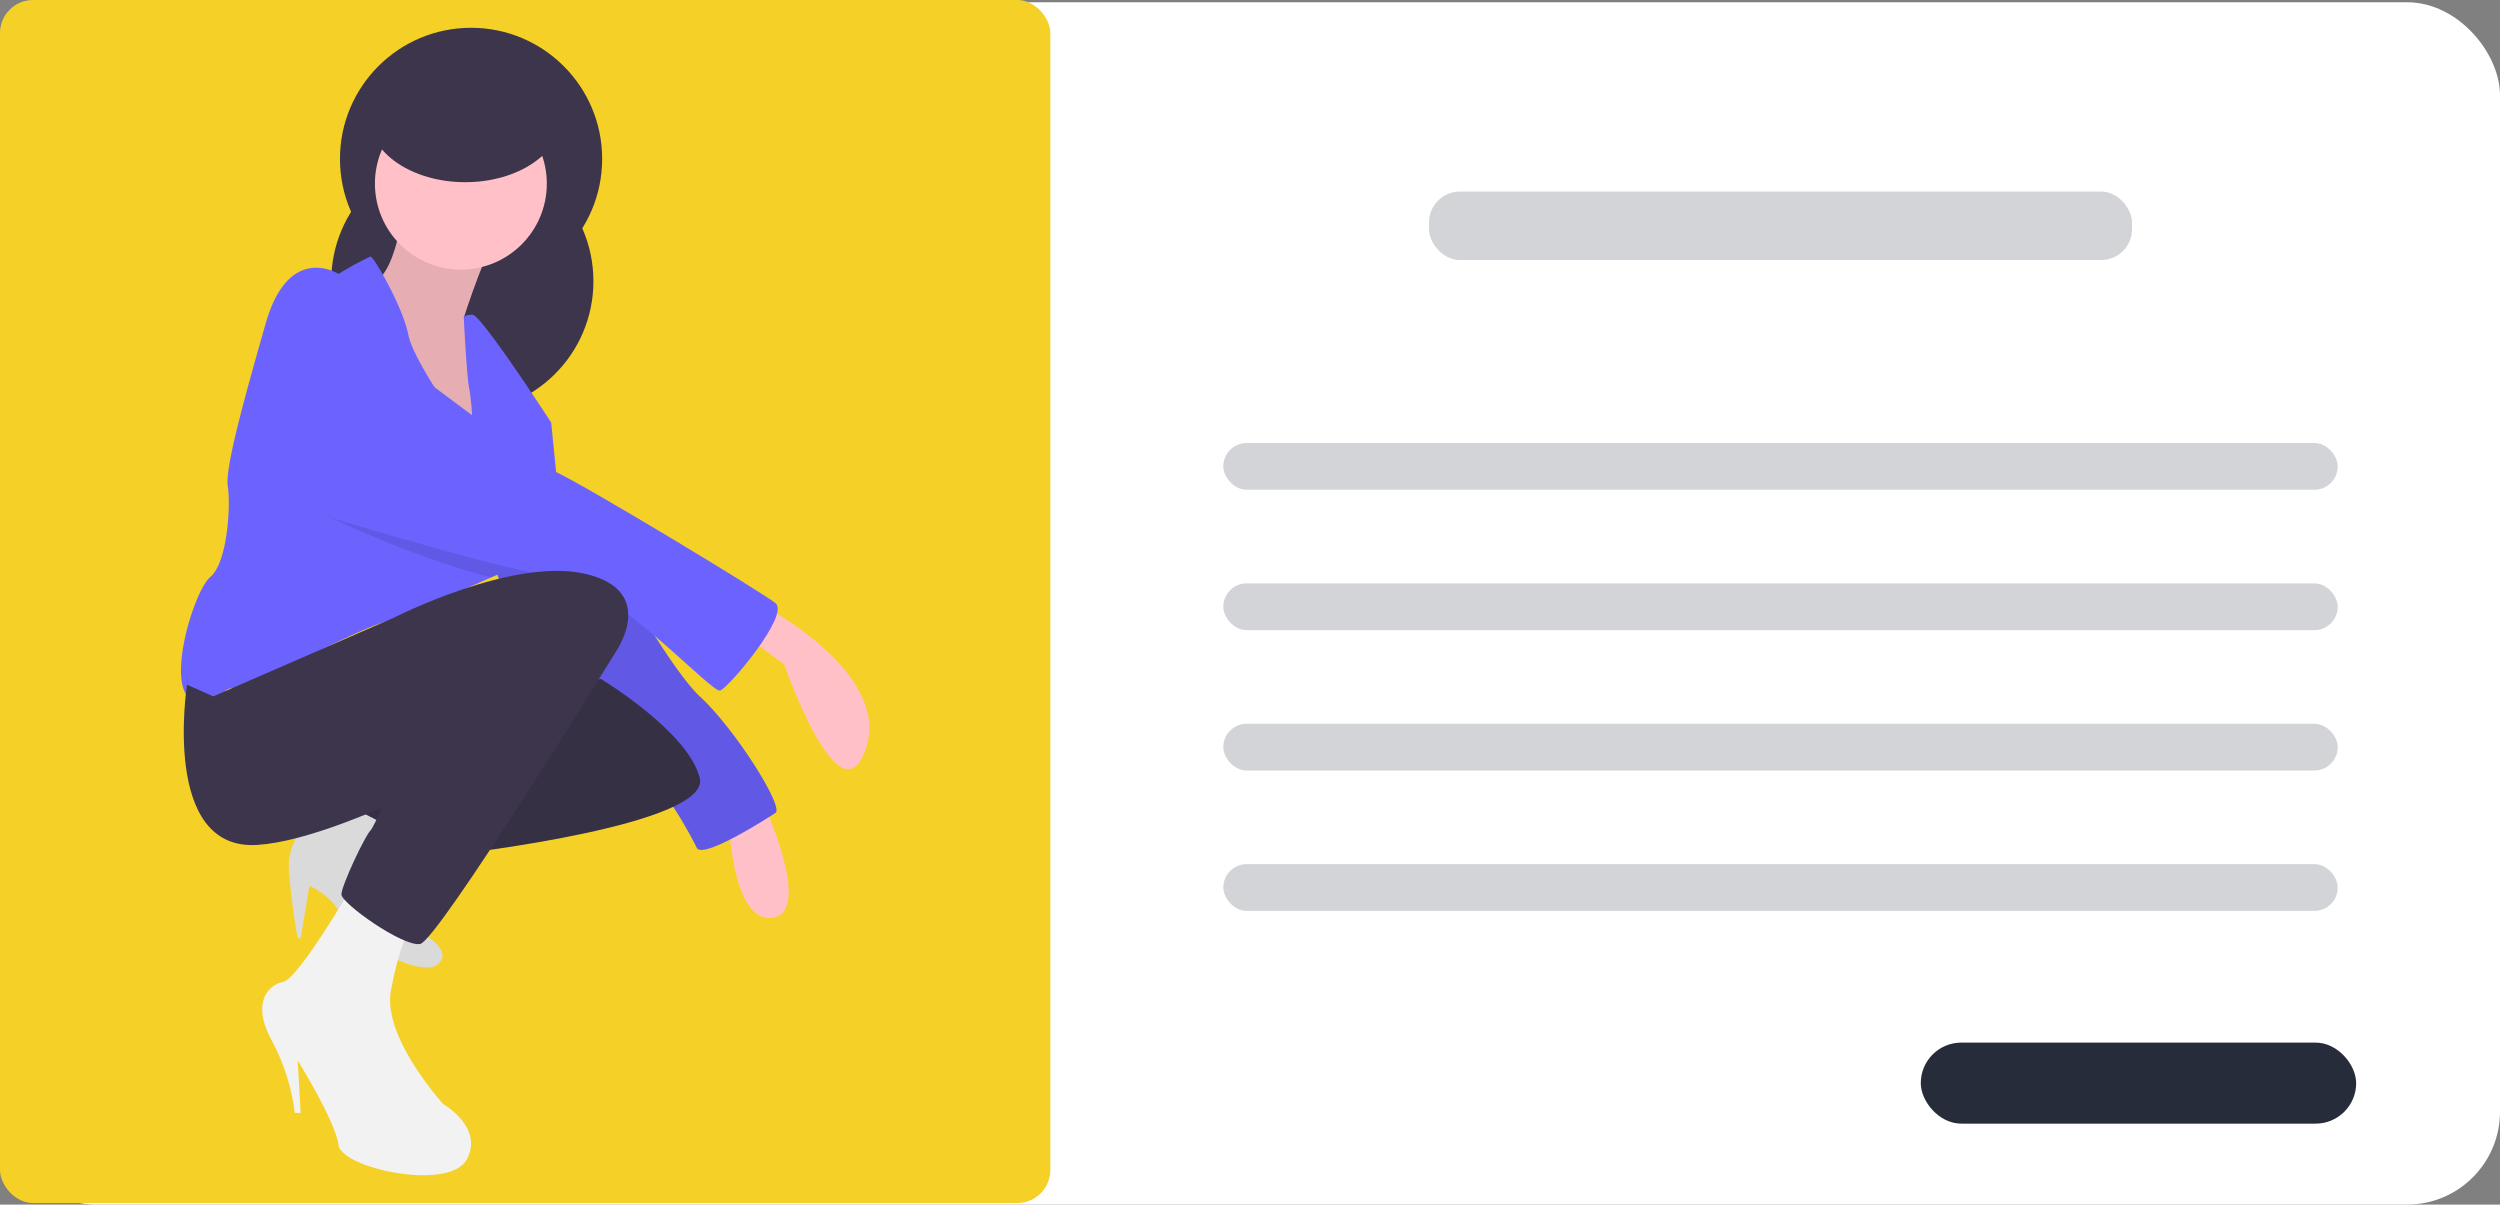 <svg xmlns="http://www.w3.org/2000/svg" width="403.384" height="194.365" viewBox="0 0 403.384 194.365"><rect x="0" y="0" width="403.384" height="194.365" fill="#808080" stroke="none"/><g transform="translate(2268.384 132.615)"><rect width="403" height="194" rx="15" transform="translate(-2268 -132.25)" fill="#fff"/><rect width="169.474" height="194.115" rx="5.335" transform="translate(-2268.384 -132.615)" fill="#f5d027"/><circle cx="21.152" cy="21.152" r="21.152" transform="translate(-2213.528 -128.131)" fill="#3c354c"/><circle cx="21.152" cy="21.152" r="21.152" transform="translate(-2214.938 -108.388)" fill="#3c354c"/><path d="M327.846,392.794s-.94,13.162-5.171,15.042,13.162,30.554,13.162,30.554l7.051-8.931-5.641-15.982s4.23-13.161,6.111-14.1S327.846,392.794,327.846,392.794Z" transform="translate(-2530.798 -494.836)" fill="#ffc1c7"/><path d="M327.846,392.794s-.94,13.162-5.171,15.042,13.162,30.554,13.162,30.554l7.051-8.931-5.641-15.982s4.23-13.161,6.111-14.1S327.846,392.794,327.846,392.794Z" transform="translate(-2530.798 -494.836)" opacity="0.1"/><path d="M444.865,526.457s20.682,10.811,16.452,23.033-13.161-13.632-13.161-13.632l-7.051-5.171Z" transform="translate(-2590 -561.282)" fill="#ffc1c7"/><path d="M443.006,590.017s7.991,17.392,1.41,18.332-7.051-15.512-7.051-15.512Z" transform="translate(-2588.141 -592.878)" fill="#ffc1c7"/><path d="M368.732,490.938a44.37,44.37,0,0,1,4.23,1.41s14.1,25.853,19.742,31.024,13.632,17.862,12.222,18.8-11.751,7.521-12.691,5.641-4.7-8.931-7.051-10.341-14.1-16.922-17.392-18.332-10.811-23.973-10.811-23.973Z" transform="translate(-2548.181 -543.625)" fill="#6c63ff"/><path d="M368.732,490.938a44.37,44.37,0,0,1,4.23,1.41s14.1,25.853,19.742,31.024,13.632,17.862,12.222,18.8-11.751,7.521-12.691,5.641-4.7-8.931-7.051-10.341-14.1-16.922-17.392-18.332-10.811-23.973-10.811-23.973Z" transform="translate(-2548.181 -543.625)" opacity="0.1"/><circle cx="13.867" cy="13.867" r="13.867" transform="translate(-2207.888 -116.85)" fill="#ffc1c7"/><path d="M325.532,454.247s-7.521,8.931-8.461,9.4c-.353.179-2.7,1.217-5.495,2.449-4.63,2.04-10.487,4.6-10.487,4.6s-3.76,2.35-5.641,2.35-12.221,5.171-12.221,5.171-7.521,5.641-12.222,5.641-.47,2.82-6.581,2.35-.94-17.862,1.88-20.212,3.29-11.751,2.82-14.572,2.35-13.162,6.111-26.323,11.751-7.991,11.751-7.991a51.275,51.275,0,0,1,5.171-2.82c.47,0,5.171,7.991,6.111,12.691.583,2.914,4.419,8.9,7.248,13.025,1.735,2.534,3.093,4.367,3.093,4.367s0-.879-.024-2.092a41.932,41.932,0,0,0-.447-6.369c-.47-1.88-.94-11.751-.94-11.751s0-.47,1.41-.47S321.3,441.085,321.3,441.085l.94,9.4,1.608,1.838Z" transform="translate(-2500.75 -505.523)" fill="#6c63ff"/><path d="M344.059,469.029s-7.521,8.931-8.461,9.4c-.353.179-2.7,1.217-5.495,2.449-13.547-3.436-29.054-11.145-29.054-11.145s-4.466-15.747-.705-22.8,14.572.94,14.572.94,4.118,3.182,9.128,6.914c1,.743,2.026,1.509,3.069,2.275,5.453,4.01,11.173,8.047,13.514,9.143.428.2,1.02.5,1.749.9Z" transform="translate(-2519.277 -520.306)" opacity="0.1"/><path d="M295.271,466.706s34.784,10.811,43.715,11.751,24.913,18.8,26.323,18.332,11.281-12.221,8.931-14.1-30.366-18.8-35.4-21.152S313.133,443.2,313.133,443.2s-10.811-7.991-14.572-.94S295.271,466.706,295.271,466.706Z" transform="translate(-2517.495 -517.983)" fill="#6c63ff"/><path d="M313.585,595.043s-5.641-4.23-9.4-3.29-8.461,3.76-7.991,9.871a100.612,100.612,0,0,0,1.41,10.811h.47l1.41-8.461s4.23,1.88,5.171,5.171,12.691,9.871,15.512,7.521-2.82-5.171-2.82-5.171Z" transform="translate(-2517.946 -593.673)" fill="#f2f2f2"/><path d="M313.585,595.043s-5.641-4.23-9.4-3.29-8.461,3.76-7.991,9.871a100.612,100.612,0,0,0,1.41,10.811h.47l1.41-8.461s4.23,1.88,5.171,5.171,12.691,9.871,15.512,7.521-2.82-5.171-2.82-5.171Z" transform="translate(-2517.946 -593.673)" opacity="0.1"/><path d="M335.222,578.028s40.425-4.7,38.544-12.221-15.982-15.982-15.982-15.982l-23.5,4.7-15.4,16.663,6,3.079Z" transform="translate(-2529.243 -572.898)" fill="#3c354c"/><path d="M335.222,578.028s40.425-4.7,38.544-12.221-15.982-15.982-15.982-15.982l-23.5,4.7-15.4,16.663,6,3.079Z" transform="translate(-2529.243 -572.898)" opacity="0.1"/><path d="M301.357,618.993s-7.991,13.632-10.341,14.1-5.171,3.29-1.88,9.4a33.382,33.382,0,0,1,3.76,11.751h.94l-.47-8.461s6.111,9.871,6.581,13.632,17.862,7.521,20.682,2.35-3.76-8.931-3.76-8.931-9.871-10.811-8.461-18.332,2.82-9.4,2.82-9.4Z" transform="translate(-2513.71 -607.283)" fill="#f2f2f2"/><path d="M262.989,533.536s-4.23,26.793,11.281,25.853,47.946-20.212,47.946-20.212l9.871-10.811s7.051-9.871-4.7-12.692-31.024,7.051-31.024,7.051l-29.143,12.691Z" transform="translate(-2501.195 -555.67)" fill="#3c354c"/><path d="M355.354,536.739l1.88,2.35s-28.673,46.535-31.494,47.005-12.691-6.581-12.691-7.991,3.76-9.4,4.7-10.341,10.341-22.563,12.221-23.973S355.354,536.739,355.354,536.739Z" transform="translate(-2526.342 -566.393)" fill="#3c354c"/><ellipse cx="15.512" cy="10.576" rx="15.512" ry="10.576" transform="translate(-2208.828 -124.37)" fill="#3c354c"/><rect width="113.436" height="11.064" rx="5" transform="translate(-2037.809 -101.713)" fill="#272c3a" opacity="0.2"/><rect width="179.817" height="7.543" rx="3.772" transform="translate(-2071 -61.136)" fill="#272c3a" opacity="0.2"/><rect width="179.817" height="7.543" rx="3.772" transform="translate(-2071 -38.485)" fill="#272c3a" opacity="0.2"/><rect width="179.817" height="7.543" rx="3.772" transform="translate(-2071 -15.835)" fill="#272c3a" opacity="0.2"/><rect width="179.817" height="7.543" rx="3.772" transform="translate(-2071 6.816)" fill="#272c3a" opacity="0.2"/><rect width="70.254" height="13.075" rx="6.538" transform="translate(-1958.461 35.614)" fill="#272c3a"/></g></svg>